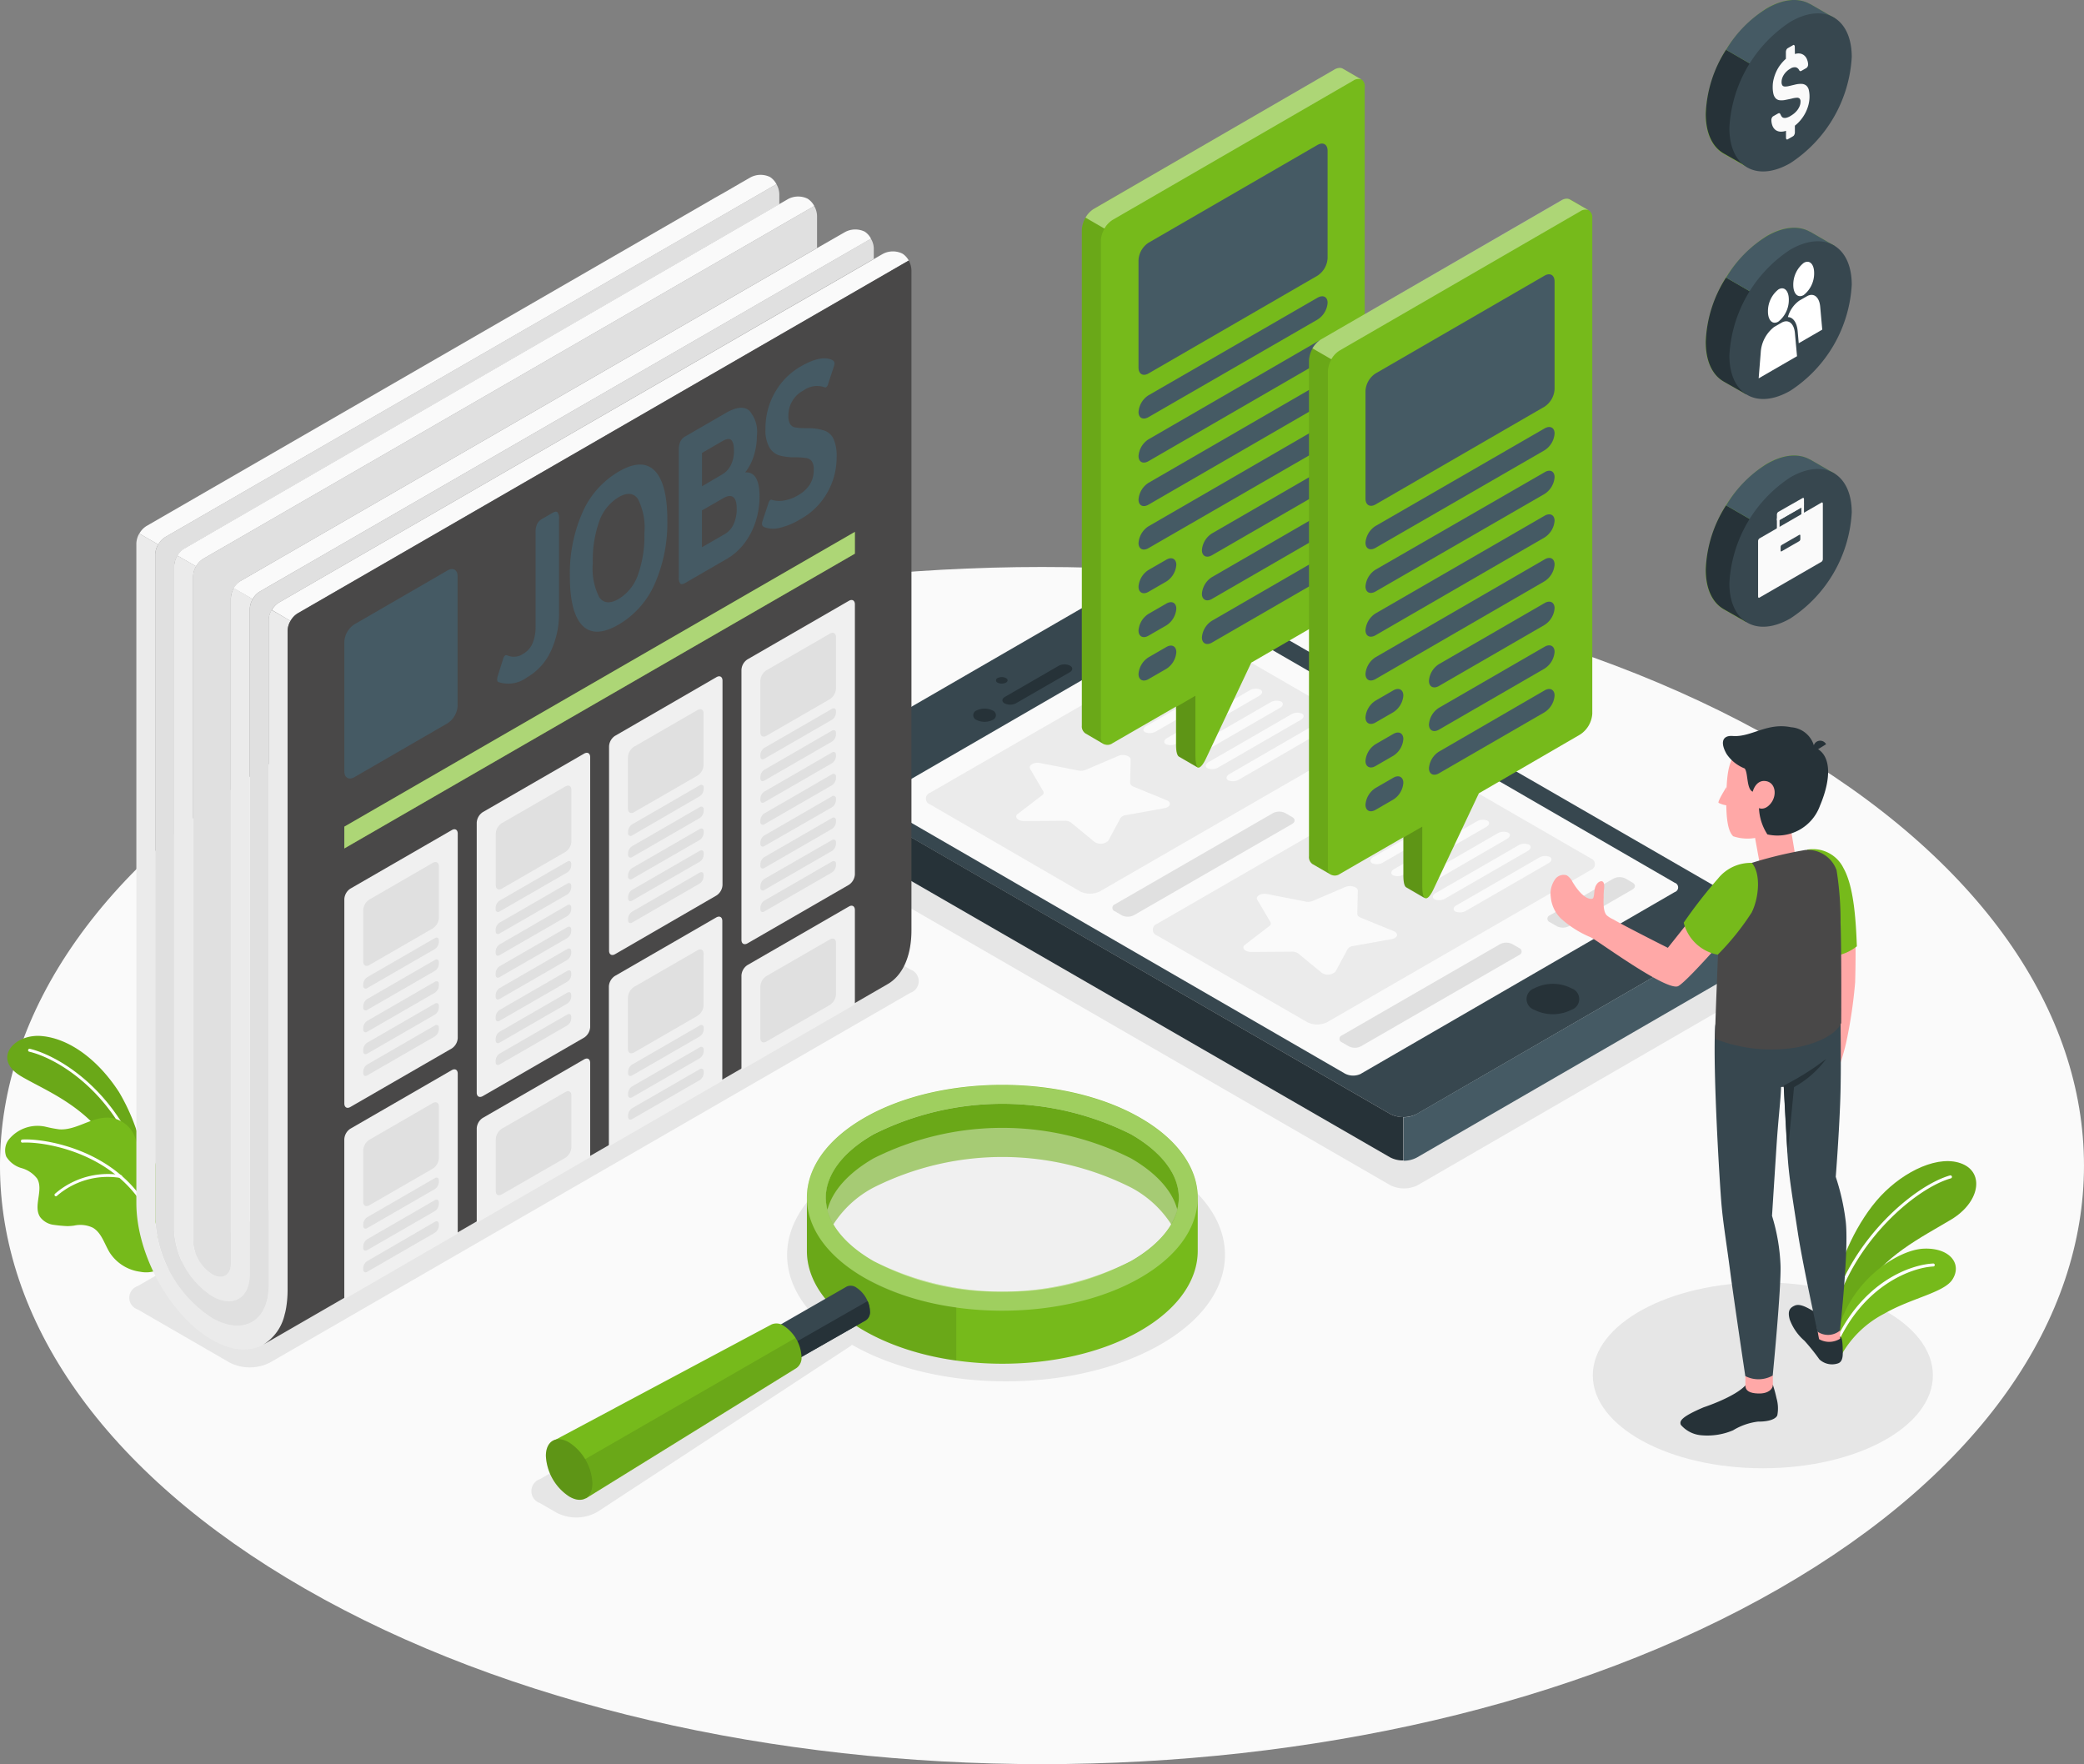 <svg xmlns="http://www.w3.org/2000/svg" width="209.443" height="177.289" viewBox="0 0 209.443 177.289">
  <rect x="0" y="0" width="209.443" height="177.289" fill="#808080" stroke="none"/>
  <g id="Job_hunt-amico" data-name="Job hunt-amico" transform="translate(-25.199 -57.542)">
    <g id="freepik--Floor--inject-324" transform="translate(25.199 114.523)">
      <path id="freepik--floor--inject-324-2" data-name="freepik--floor--inject-324" d="M203.97,282.029c-40.9,23.494-107.2,23.494-148.1,0s-40.893-61.58,0-85.07,107.207-23.49,148.1,0S244.868,258.54,203.97,282.029Z" transform="translate(-25.199 -179.343)" fill="#fafafa"/>
    </g>
    <g id="freepik--Shadows--inject-324" transform="translate(38.19 119.957)">
      <path id="freepik--Shadow--inject-324" d="M202.617,303.689c-8.594-4.959-22.526-4.959-31.12,0-7.284,4.21-8.388,10.624-3.326,15.508a3.414,3.414,0,0,0-.819.332L140.218,335.2a1.272,1.272,0,0,0,0,2.409l1.7.982a4.29,4.29,0,0,0,4.1-.117l25.263-16.547a2.09,2.09,0,0,0,.29-.229c8.6,4.917,22.456,4.9,31.036-.042S211.234,308.653,202.617,303.689Z" transform="translate(-98.941 -248.971)" fill="#e6e6e6"/>
      <path id="freepik--shadow--inject-324-2" data-name="freepik--shadow--inject-324" d="M292.109,227.632l-34.582,20.009a3.074,3.074,0,0,1-2.784,0L194.585,212.9a.847.847,0,0,1,0-1.6l34.582-20.009a3.074,3.074,0,0,1,2.784,0l60.158,34.736A.847.847,0,0,1,292.109,227.632Z" transform="translate(-128.026 -190.958)" fill="#e6e6e6"/>
      <path id="freepik--shadow--inject-324-3" data-name="freepik--shadow--inject-324" d="M63.055,298.68l-9.249-5.343a1.235,1.235,0,0,1,0-2.339l64.359-37.16a4.477,4.477,0,0,1,4.051,0l9.254,5.343a1.235,1.235,0,0,1,0,2.339L67.106,298.68a4.477,4.477,0,0,1-4.051,0Z" transform="translate(-52.967 -224.164)" fill="#e6e6e6"/>
      <ellipse id="freepik--shadow--inject-324-4" data-name="freepik--shadow--inject-324" cx="17.09" cy="9.338" rx="17.09" ry="9.338" transform="translate(147.086 66.461)" fill="#e6e6e6"/>
    </g>
    <g id="freepik--Plants--inject-324" transform="translate(25.72 161.642)">
      <g id="freepik--plants--inject-324-2" data-name="freepik--plants--inject-324" transform="translate(183.591 12.589)">
        <path id="Path_803" data-name="Path 803" d="M419.89,319.223c.164-2.072,2.007-6.241,4.374-8.758s5.9-4.21,8.234-3.2c2.175.936,1.7,3.86-1.174,5.581s-7.139,3.841-8.6,7.1l-2.83,3.92Z" transform="translate(-419.355 -306.971)" fill="#76ba1b"/>
        <path id="Path_804" data-name="Path 804" d="M419.89,319.223c.164-2.072,2.007-6.241,4.374-8.758s5.9-4.21,8.234-3.2c2.175.936,1.7,3.86-1.174,5.581s-7.139,3.841-8.6,7.1l-2.83,3.92Z" transform="translate(-419.355 -306.971)" opacity="0.1"/>
        <path id="Path_805" data-name="Path 805" d="M418.9,323.67a.154.154,0,0,0,.15-.112c1.956-6.957,8.136-12.243,11.658-13.235a.154.154,0,0,0-.084-.295c-3.588,1.015-9.885,6.386-11.869,13.45a.15.15,0,0,0,.108.187Z" transform="translate(-418.747 -308.596)" fill="#fff"/>
        <path id="Path_806" data-name="Path 806" d="M420.2,336.632a10.434,10.434,0,0,1,4.43-4.346c2.685-1.549,5.969-2.1,6.821-3.406,1.025-1.567-.234-3.228-2.877-3.116s-7.518,3.307-8.683,8.617Z" transform="translate(-419.355 -316.969)" fill="#76ba1b"/>
        <path id="Path_807" data-name="Path 807" d="M419.521,337.091a.145.145,0,0,0,.136-.089c2.657-5.881,7.448-7.635,9.609-7.743a.15.15,0,1,0,0-.3c-2.391.117-7.158,1.913-9.871,7.916a.15.15,0,0,0,.08.2A.132.132,0,0,0,419.521,337.091Z" transform="translate(-419.084 -318.673)" fill="#fff"/>
      </g>
      <g id="freepik--plants--inject-324-3" data-name="freepik--plants--inject-324">
        <path id="Path_808" data-name="Path 808" d="M40.622,293.352a20.052,20.052,0,0,0-2.629-7.64c-2.161-3.34-5.081-5.417-7.822-5.637s-4.954,2.306-2.021,4.042,8.145,3.5,10.545,9.979Z" transform="translate(-26.552 -280.061)" fill="#76ba1b"/>
        <path id="Path_809" data-name="Path 809" d="M40.622,293.352a20.052,20.052,0,0,0-2.629-7.64c-2.161-3.34-5.081-5.417-7.822-5.637s-4.954,2.306-2.021,4.042,8.145,3.5,10.545,9.979Z" transform="translate(-26.552 -280.061)" opacity="0.1"/>
        <path id="Path_810" data-name="Path 810" d="M42.194,293.706h.028a.145.145,0,0,0,.08-.192c-2.891-7.13-8.421-10.105-10.91-10.685a.15.15,0,0,0-.065.29c2.456.561,7.855,3.49,10.7,10.5a.15.15,0,0,0,.164.084Z" transform="translate(-28.928 -281.534)" fill="#fff"/>
        <path id="Path_811" data-name="Path 811" d="M26.424,301.546a2.638,2.638,0,0,0,1.52,1.151,2.966,2.966,0,0,1,1.586,1.067c.66,1.137-.421,2.737.285,3.841a2.016,2.016,0,0,0,1.4.8,13.232,13.232,0,0,0,1.366.126,5.991,5.991,0,0,0,.65-.051,2.919,2.919,0,0,1,1.871.2c.9.505,1.179,1.647,1.726,2.526a4.309,4.309,0,0,0,3.046,1.909,3.009,3.009,0,0,0,1.572-.1l.089-.056h0a2,2,0,0,0,.159-.192v-.028a6.6,6.6,0,0,0-.112-1.811v-.112c0-.706.047-1.4.061-2.115q.047-1.951.037-3.9a6.242,6.242,0,0,0-.262-2.564c-.4-.875-1.38-.894-1.75-1.754-.15-.342-.229-.706-.374-1.053a3.017,3.017,0,0,0-2.573-1.8c-1.722-.089-3.275,1.3-4.978,1.174a12.739,12.739,0,0,1-1.315-.248,3.709,3.709,0,0,0-3.78,1.31,1.8,1.8,0,0,0-.229,1.675Z" transform="translate(-26.313 -289.412)" fill="#76ba1b"/>
        <path id="Path_812" data-name="Path 812" d="M43.664,312.529h0a.14.14,0,0,0,.1-.178c-2.363-8.907-11.742-10.189-13.923-10.035a.145.145,0,0,0-.136.154.14.14,0,0,0,.136.159c2.147-.154,11.326,1.1,13.647,9.824a.145.145,0,0,0,.173.075Z" transform="translate(-28.12 -291.899)" fill="#fff"/>
        <path id="Path_813" data-name="Path 813" d="M37.073,311.977a.15.15,0,0,0,.08-.042,7.79,7.79,0,0,1,6.381-1.8.154.154,0,0,0,.168-.126.145.145,0,0,0-.126-.164,8.089,8.089,0,0,0-6.624,1.885.145.145,0,0,0,0,.206A.154.154,0,0,0,37.073,311.977Z" transform="translate(-31.952 -295.857)" fill="#fff"/>
      </g>
    </g>
    <g id="freepik--Device--inject-324" transform="translate(105.413 114.713)">
      <g id="freepik--device--inject-324-2" data-name="freepik--device--inject-324">
        <path id="Path_814" data-name="Path 814" d="M293.149,215.187l-33.412,19.335a2.994,2.994,0,0,1-2.69,0L198.9,200.956a.816.816,0,0,1,0-1.549l33.436-19.34a2.985,2.985,0,0,1,2.685,0l58.132,33.567A.828.828,0,0,1,293.149,215.187Z" transform="translate(-197.553 -179.748)" fill="#37474f"/>
        <path id="Path_815" data-name="Path 815" d="M357.655,271.488a4.131,4.131,0,0,1-3.743,0,1.136,1.136,0,0,1,0-2.152,4.1,4.1,0,0,1,3.743,0A1.134,1.134,0,0,1,357.655,271.488Z" transform="translate(-279.934 -227.184)" fill="#263238"/>
        <path id="Path_816" data-name="Path 816" d="M328.029,273.239,361.465,253.9c.664-.384.734-.982.211-1.4a3.008,3.008,0,0,1,1.137,2.18v1.263a2.971,2.971,0,0,1-1.347,2.339l-33.412,19.335a2.755,2.755,0,0,1-1.343.323v-4.365A2.756,2.756,0,0,0,328.029,273.239Z" transform="translate(-265.869 -218.465)" fill="#455a64"/>
        <path id="Path_817" data-name="Path 817" d="M198,227.837a2.971,2.971,0,0,1-1.343-2.339v-1.263a3.008,3.008,0,0,1,1.137-2.185c-.524.43-.468,1.025.206,1.4L256.13,257.02a2.761,2.761,0,0,0,1.347.323v4.365a2.761,2.761,0,0,1-1.347-.323Z" transform="translate(-196.66 -202.26)" fill="#263238"/>
        <path id="Path_818" data-name="Path 818" d="M262.371,235.478l31.518-18.245a.491.491,0,0,0,0-.936L247.3,189.35a1.773,1.773,0,0,0-1.609,0L214.162,207.6a.491.491,0,0,0,0,.936l46.6,26.947a1.782,1.782,0,0,0,1.614,0Z" transform="translate(-205.792 -184.755)" fill="#fafafa"/>
        <path id="Path_819" data-name="Path 819" d="M224.523,211.37l15.055,8.73a2.241,2.241,0,0,0,2.026,0l26.479-15.284a.618.618,0,0,0,0-1.17l-15.073-8.711a2.241,2.241,0,0,0-2.026,0L224.523,210.2a.618.618,0,0,0,0,1.17Z" transform="translate(-211.265 -187.701)" fill="#ebebeb"/>
        <path id="Path_820" data-name="Path 820" d="M245.9,220.534l3.864.753a1.24,1.24,0,0,0,.72-.066l3.275-1.4c.519-.225,1.258,0,1.249.37l-.051,2.339c0,.15.122.29.332.379l3.331,1.361c.529.215.4.688-.22.8l-3.906.706a.711.711,0,0,0-.515.3l-1.212,2.25a1.1,1.1,0,0,1-1.4.126l-2.339-1.923a1.02,1.02,0,0,0-.646-.192l-4.084.028c-.65,0-1.025-.421-.636-.72l2.442-1.871a.3.3,0,0,0,.112-.416l-1.31-2.232C244.7,220.749,245.284,220.412,245.9,220.534Z" transform="translate(-221.589 -201.024)" fill="#fafafa"/>
        <path id="Path_821" data-name="Path 821" d="M266.67,205.274l8.29-4.786a1.216,1.216,0,0,1,1.085-.075c.262.154.2.435-.131.627l-8.285,4.786a1.235,1.235,0,0,1-1.085.075C266.282,205.747,266.343,205.466,266.67,205.274Z" transform="translate(-233.763 -190.696)" fill="#fafafa"/>
        <path id="Path_822" data-name="Path 822" d="M271.142,207.854l8.285-4.786a1.216,1.216,0,0,1,1.085-.075c.262.154.206.435-.131.627l-8.285,4.786a1.235,1.235,0,0,1-1.085.075C270.744,208.327,270.8,208.046,271.142,207.854Z" transform="translate(-236.139 -192.069)" fill="#fafafa"/>
        <path id="Path_823" data-name="Path 823" d="M275.606,210.432l8.285-4.786a1.2,1.2,0,0,1,1.085-.075c.267.154.206.435-.131.627l-8.276,4.786a1.235,1.235,0,0,1-1.085.075C275.213,210.9,275.269,210.624,275.606,210.432Z" transform="translate(-238.516 -193.44)" fill="#fafafa"/>
        <path id="Path_824" data-name="Path 824" d="M280.065,213.008l8.29-4.781a1.193,1.193,0,0,1,1.081-.075c.267.15.206.43-.126.627l-8.29,4.781a1.2,1.2,0,0,1-1.085.075C279.672,213.485,279.733,213.2,280.065,213.008Z" transform="translate(-240.89 -194.813)" fill="#fafafa"/>
        <path id="Path_825" data-name="Path 825" d="M284.527,215.588l8.285-4.781a1.2,1.2,0,0,1,1.085-.075c.262.15.206.43-.131.627l-8.285,4.781a1.2,1.2,0,0,1-1.085.075C284.12,216.065,284.19,215.784,284.527,215.588Z" transform="translate(-243.26 -196.186)" fill="#fafafa"/>
        <path id="Path_826" data-name="Path 826" d="M288.994,218.168l8.266-4.781a1.2,1.2,0,0,1,1.085-.075c.262.15.206.43-.131.627l-8.267,4.791a1.2,1.2,0,0,1-1.085.075C288.6,218.645,288.657,218.364,288.994,218.168Z" transform="translate(-245.64 -197.559)" fill="#fafafa"/>
        <path id="Path_827" data-name="Path 827" d="M264.419,241.9l.683.4a1.357,1.357,0,0,0,1.216,0l15.906-9.174c.337-.2.337-.51,0-.7l-.688-.4a1.357,1.357,0,0,0-1.216,0L264.414,241.2a.37.37,0,0,0,0,.7Z" transform="translate(-232.583 -207.492)" fill="#e0e0e0"/>
        <path id="Path_828" data-name="Path 828" d="M316.7,217.951l.683.4c.337.192.337.505,0,.7L311,222.737a1.357,1.357,0,0,1-1.216,0l-.683-.4c-.337-.192-.337-.505,0-.7l6.367-3.686a1.357,1.357,0,0,1,1.235,0Z" transform="translate(-256.364 -199.999)" fill="#e0e0e0"/>
        <path id="Path_829" data-name="Path 829" d="M273.271,239.493l15.092,8.706a2.241,2.241,0,0,0,2.026,0l26.479-15.284a.618.618,0,0,0,0-1.17l-15.073-8.711a2.241,2.241,0,0,0-2.026,0l-26.5,15.293a.618.618,0,0,0,0,1.165Z" transform="translate(-237.211 -202.655)" fill="#ebebeb"/>
        <path id="Path_830" data-name="Path 830" d="M294.683,248.679l3.869.758a1.244,1.244,0,0,0,.72-.066l3.275-1.4c.524-.225,1.263,0,1.254.365l-.051,2.339c0,.15.117.29.327.374l3.336,1.361c.529.22.4.692-.22.8l-3.9.7a.73.73,0,0,0-.515.3l-1.212,2.25a1.1,1.1,0,0,1-1.4.126l-2.339-1.923a1.034,1.034,0,0,0-.65-.192l-4.084.028c-.646,0-1.025-.421-.636-.72l2.442-1.871a.313.313,0,0,0,.117-.416l-1.315-2.232C293.486,248.9,294.07,248.562,294.683,248.679Z" transform="translate(-247.554 -216.005)" fill="#fafafa"/>
        <path id="Path_831" data-name="Path 831" d="M315.465,233.424l8.285-4.786a1.216,1.216,0,0,1,1.085-.075c.267.154.206.435-.131.627l-8.285,4.786a1.235,1.235,0,0,1-1.085.075C315.1,233.9,315.128,233.616,315.465,233.424Z" transform="translate(-259.733 -205.677)" fill="#fafafa"/>
        <path id="Path_832" data-name="Path 832" d="M319.919,236l8.3-4.786a1.216,1.216,0,0,1,1.085-.075c.262.154.2.435-.131.627l-8.29,4.786a1.221,1.221,0,0,1-1.085.084C319.526,236.477,319.586,236.2,319.919,236Z" transform="translate(-262.1 -207.05)" fill="#fafafa"/>
        <path id="Path_833" data-name="Path 833" d="M324.382,238.583l8.285-4.777a1.2,1.2,0,0,1,1.085-.075c.262.15.206.43-.131.627l-8.285,4.781a1.235,1.235,0,0,1-1.085.075C323.984,239.06,324.045,238.78,324.382,238.583Z" transform="translate(-264.472 -208.426)" fill="#fafafa"/>
        <path id="Path_834" data-name="Path 834" d="M328.844,241.158l8.285-4.781a1.2,1.2,0,0,1,1.085-.075c.267.15.206.43-.131.627l-8.285,4.8a1.2,1.2,0,0,1-1.085.075C328.451,241.635,328.507,241.354,328.844,241.158Z" transform="translate(-266.847 -209.794)" fill="#fafafa"/>
        <path id="Path_835" data-name="Path 835" d="M333.305,243.738l8.29-4.781a1.193,1.193,0,0,1,1.081-.075c.267.15.206.43-.126.627l-8.29,4.781a1.2,1.2,0,0,1-1.085.075C332.913,244.215,332.973,243.934,333.305,243.738Z" transform="translate(-269.222 -211.167)" fill="#fafafa"/>
        <path id="Path_836" data-name="Path 836" d="M337.772,246.368l8.285-4.781a1.2,1.2,0,0,1,1.085-.075c.262.15.206.43-.131.627l-8.285,4.781a1.2,1.2,0,0,1-1.085.075C337.374,246.836,337.435,246.541,337.772,246.368Z" transform="translate(-271.597 -212.566)" fill="#fafafa"/>
        <path id="Path_837" data-name="Path 837" d="M313.192,270.052l.688.4a1.357,1.357,0,0,0,1.216,0L331,261.276a.37.37,0,0,0,0-.7l-.688-.4a1.357,1.357,0,0,0-1.216,0l-15.906,9.174a.37.37,0,0,0,0,.7Z" transform="translate(-258.54 -222.473)" fill="#e0e0e0"/>
        <path id="Path_838" data-name="Path 838" d="M365.474,246.106l.688.4c.337.192.337.505,0,.7l-6.386,3.686a1.356,1.356,0,0,1-1.216,0l-.688-.4a.37.37,0,0,1,0-.7l6.391-3.686A1.347,1.347,0,0,1,365.474,246.106Z" transform="translate(-282.318 -214.986)" fill="#e0e0e0"/>
        <path id="Path_839" data-name="Path 839" d="M240.155,203.549a.936.936,0,0,1-.823,0,.248.248,0,0,1,0-.468.936.936,0,0,1,.823,0C240.384,203.208,240.384,203.418,240.155,203.549Z" transform="translate(-219.28 -192.115)" fill="#263238"/>
        <path id="Path_840" data-name="Path 840" d="M236.239,210.892a1.825,1.825,0,0,1-1.647,0,.505.505,0,0,1,0-.936,1.824,1.824,0,0,1,1.647,0,.505.505,0,0,1,0,.936Z" transform="translate(-216.679 -195.72)" fill="#263238"/>
        <path id="Path_841" data-name="Path 841" d="M240.753,204.179c-.3-.178-.285-.468.037-.655l5.417-3.13a1.249,1.249,0,0,1,1.137,0c.3.173.285.468-.037.655l-5.417,3.125a1.263,1.263,0,0,1-1.137,0Z" transform="translate(-220.01 -190.663)" fill="#263238"/>
      </g>
    </g>
    <g id="freepik--Newspaper--inject-324" transform="translate(38.902 75.116)">
      <g id="freepik--news-paper--inject-324" transform="translate(0)">
        <path id="Path_842" data-name="Path 842" d="M130.764,103.514v1.1l-3.8,2.194h0l-5.7,3.275-50.3,29.075a2.1,2.1,0,0,0-.716.753,2.044,2.044,0,0,0-.3,1v66.853c0,3.635-2.554,5.109-5.7,3.275a12.636,12.636,0,0,1-5.7-9.871V134.311a2.241,2.241,0,0,1,1.015-1.754l55.994-32.332,5.422-3.125a2.073,2.073,0,0,1,.29,1.006v1.02L61.465,133.745a2,2,0,0,0-.678.7,2.059,2.059,0,0,0-.332,1.053v66.764a8.39,8.39,0,0,0,3.8,6.578c2.1,1.212,3.8.229,3.8-2.194V139.794a2.227,2.227,0,0,1,1-1.754l61.416-35.461A1.946,1.946,0,0,1,130.764,103.514Z" transform="translate(-56.651 -96.167)" fill="#e0e0e0"/>
        <path id="Path_843" data-name="Path 843" d="M129.388,102.791v3.219l-57.88,33.431a2.241,2.241,0,0,0-1.034,1.745v66.853c0,1.212-.847,1.7-1.895,1.095a4.182,4.182,0,0,1-1.9-3.275V139a2.091,2.091,0,0,1,.295-1,2.18,2.18,0,0,1,.716-.753L129.1,101.79A2.1,2.1,0,0,1,129.388,102.791Z" transform="translate(-60.977 -98.663)" fill="#e0e0e0"/>
        <path id="Path_844" data-name="Path 844" d="M69.984,180.936a2.059,2.059,0,0,0-.295,1V248.21a10.807,10.807,0,0,1-.094,1.441q-.028.187-.056.365a1.669,1.669,0,0,1-.065.332c-.023.112-.047.2-.075.29s-.047.182-.075.271a4.678,4.678,0,0,1-2.04,2.741c-1.361.781-3.186.688-5.193-.468-4.21-2.423-7.6-8.58-7.6-13.745V173.156a2.058,2.058,0,0,1,.295-1l1.9,1.095a2.044,2.044,0,0,0-.3,1v66.853a12.594,12.594,0,0,0,5.7,9.871c3.148,1.815,5.7.346,5.7-3.275V180.838a2.044,2.044,0,0,1,.3-1Z" transform="translate(-54.49 -136.112)" fill="#ebebeb"/>
        <path id="Path_845" data-name="Path 845" d="M70.507,181.259a2.072,2.072,0,0,0-.295,1v66.853c0,2.423-1.7,3.406-3.8,2.194a8.4,8.4,0,0,1-3.8-6.578V177.943a2.058,2.058,0,0,1,.332-1.053l1.871,1.076a2.091,2.091,0,0,0-.295,1V245.82a4.182,4.182,0,0,0,1.9,3.275c1.048.608,1.895.117,1.895-1.095V181.152a2.044,2.044,0,0,1,.3-1Z" transform="translate(-58.811 -138.63)" fill="#ebebeb"/>
        <path id="Path_846" data-name="Path 846" d="M119.156,96.039l-5.413,3.125-56,32.332a2.058,2.058,0,0,0-.716.753l-1.9-1.095a2.072,2.072,0,0,1,.716-.758l56-32.332,1.081-.627,1.095-.618.936-.543.557-.323,1.034-.594a2.171,2.171,0,0,1,1.965-.037A1.9,1.9,0,0,1,119.156,96.039Z" transform="translate(-54.825 -95.107)" fill="#fafafa"/>
        <path id="Path_847" data-name="Path 847" d="M147.609,112.465h0L142.2,115.59l-9.5,5.483L86.2,147.921a2.124,2.124,0,0,0-.72.758l-1.871-1.1a2.1,2.1,0,0,1,.692-.734l50.3-29.057,5.7-3.275h0l3.8-2.194.884-.51.1-.051a2.166,2.166,0,0,1,1.871,0h0l.1.061a2,2,0,0,1,.561.646Z" transform="translate(-69.987 -103.855)" fill="#fafafa"/>
        <path id="Path_848" data-name="Path 848" d="M127.309,100.708,65.9,136.165a2.18,2.18,0,0,0-.716.753l-1.871-1.076a2,2,0,0,1,.678-.7L123.8,100.521l.88-.51a2.171,2.171,0,0,1,1.965-.037,1.932,1.932,0,0,1,.669.734Z" transform="translate(-59.184 -97.581)" fill="#fafafa"/>
        <path id="Path_849" data-name="Path 849" d="M139.45,107.757,78.02,143.219a2.086,2.086,0,0,0-.72.758l-1.9-1.1a2.059,2.059,0,0,1,.749-.753l57.9-33.431,2.807-1.609a2.171,2.171,0,0,1,1.965-.033A1.871,1.871,0,0,1,139.45,107.757Z" transform="translate(-65.618 -101.346)" fill="#fafafa"/>
        <path id="Path_850" data-name="Path 850" d="M146.842,114.521V180.8c0,2.718-.936,4.622-2.447,5.464L81.65,222.491a4.781,4.781,0,0,0,2.2-3.06c.028-.094.051-.192.075-.29s.042-.22.065-.332.037-.239.056-.365A10.805,10.805,0,0,0,84.144,217V150.726a2.059,2.059,0,0,1,.295-1,2.124,2.124,0,0,1,.72-.758l46.493-26.844,9.5-5.483,5.413-3.125A2.054,2.054,0,0,1,146.842,114.521Z" transform="translate(-68.944 -104.906)" fill="#494848"/>
        <path id="Path_851" data-name="Path 851" d="M100.185,185.335l9.357-5.413c.561-.323,1.011-.065,1.011.585v13.02a2.232,2.232,0,0,1-1.01,1.754l-9.357,5.413c-.561.323-1.015.061-1.015-.585v-13.02A2.236,2.236,0,0,1,100.185,185.335Z" transform="translate(-78.267 -140.169)" fill="#455a64"/>
        <path id="Path_852" data-name="Path 852" d="M99.17,201.413l51.311-29.623v2.194L99.17,203.607Z" transform="translate(-78.267 -135.915)" fill="#76ba1b"/>
        <path id="Path_853" data-name="Path 853" d="M99.17,201.413l51.311-29.623v2.194L99.17,203.607Z" transform="translate(-78.267 -135.915)" fill="#fff" opacity="0.4"/>
        <path id="Path_854" data-name="Path 854" d="M99.778,241.645l10.189-5.881c.332-.2.6-.037.6.351v20.538a1.343,1.343,0,0,1-.6,1.053l-10.189,5.881c-.337.2-.608.037-.608-.351V242.7A1.338,1.338,0,0,1,99.778,241.645Z" transform="translate(-78.267 -169.916)" fill="#f0f0f0"/>
        <path id="Path_855" data-name="Path 855" d="M99.778,293.213l10.189-5.885c.332-.192.6-.033.6.351v16.075l-11.4,6.6v-16.07A1.338,1.338,0,0,1,99.778,293.213Z" transform="translate(-78.267 -197.358)" fill="#f0f0f0"/>
        <path id="Path_856" data-name="Path 856" d="M128.218,225.217l10.185-5.881c.337-.192.608-.037.608.351v27.134a1.343,1.343,0,0,1-.608,1.053l-10.185,5.881c-.337.192-.608.037-.608-.351V226.27a1.352,1.352,0,0,1,.608-1.053Z" transform="translate(-93.402 -161.175)" fill="#f0f0f0"/>
        <path id="Path_857" data-name="Path 857" d="M156.648,208.8l10.185-5.895c.337-.2.608-.037.608.351v20.538a1.338,1.338,0,0,1-.608,1.053l-10.185,5.895c-.337.2-.608.037-.608-.351V209.851a1.338,1.338,0,0,1,.608-1.053Z" transform="translate(-108.532 -152.429)" fill="#f0f0f0"/>
        <path id="Path_858" data-name="Path 858" d="M185.088,192.395l10.185-5.881c.337-.2.608-.037.608.351V214a1.352,1.352,0,0,1-.608,1.053l-10.185,5.881c-.337.192-.608.037-.608-.351V193.447A1.338,1.338,0,0,1,185.088,192.395Z" transform="translate(-123.667 -143.706)" fill="#f0f0f0"/>
        <path id="Path_859" data-name="Path 859" d="M128.218,290.895l10.185-5.881c.337-.2.608-.037.608.351v9.488l-11.4,6.587v-9.492A1.338,1.338,0,0,1,128.218,290.895Z" transform="translate(-93.402 -196.125)" fill="#f0f0f0"/>
        <path id="Path_860" data-name="Path 860" d="M156,261.46v16.075l11.4-6.582V254.877c0-.388-.271-.543-.608-.351l-10.185,5.881A1.343,1.343,0,0,0,156,261.46Z" transform="translate(-108.511 -179.902)" fill="#f0f0f0"/>
        <path id="Path_861" data-name="Path 861" d="M185.083,258.065l10.189-5.881c.337-.2.608-.037.608.351v9.488l-11.4,6.582v-9.488A1.343,1.343,0,0,1,185.083,258.065Z" transform="translate(-123.667 -178.654)" fill="#f0f0f0"/>
        <path id="Path_862" data-name="Path 862" d="M132.308,295.711l6.386-3.687c.337-.2.608-.037.608.351v5.207a1.338,1.338,0,0,1-.608,1.053l-6.386,3.677c-.337.192-.608.037-.608-.351v-5.179a1.338,1.338,0,0,1,.608-1.071Z" transform="translate(-95.579 -199.856)" fill="#e0e0e0"/>
        <path id="Path_863" data-name="Path 863" d="M189.148,262.921l6.386-3.686c.332-.2.608-.037.608.351v5.179a1.357,1.357,0,0,1-.608,1.053l-6.386,3.686c-.337.192-.608.037-.608-.351v-5.179A1.338,1.338,0,0,1,189.148,262.921Z" transform="translate(-125.828 -182.406)" fill="#e0e0e0"/>
        <path id="Path_864" data-name="Path 864" d="M103.838,246.488l6.386-3.691c.337-.192.608-.033.608.351v5.183a1.352,1.352,0,0,1-.608,1.053l-6.386,3.687c-.332.192-.608.037-.608-.351v-5.193A1.343,1.343,0,0,1,103.838,246.488Z" transform="translate(-80.428 -173.66)" fill="#e0e0e0"/>
        <path id="Path_865" data-name="Path 865" d="M103.637,262.919,110.43,259c.225-.126.4-.023.4.234v.164a.894.894,0,0,1-.4.7l-6.793,3.92a.252.252,0,0,1-.407-.234v-.164a.9.9,0,0,1,.407-.7Z" transform="translate(-80.428 -182.297)" fill="#e0e0e0"/>
        <path id="Path_866" data-name="Path 866" d="M103.637,267.609l6.793-3.92c.225-.126.4-.023.4.234v.164a.894.894,0,0,1-.4.7l-6.793,3.92a.252.252,0,0,1-.407-.234v-.164a.9.9,0,0,1,.407-.7Z" transform="translate(-80.428 -184.793)" fill="#e0e0e0"/>
        <path id="Path_867" data-name="Path 867" d="M103.637,272.3l6.793-3.92c.225-.126.4-.023.4.234v.164a.894.894,0,0,1-.4.7l-6.793,3.92c-.225.131-.407.023-.407-.234V273a.9.9,0,0,1,.407-.7Z" transform="translate(-80.428 -187.289)" fill="#e0e0e0"/>
        <path id="Path_868" data-name="Path 868" d="M103.637,276.989l6.793-3.92c.225-.126.4-.023.4.234v.173a.894.894,0,0,1-.4.7l-6.793,3.92c-.225.131-.407.023-.407-.234v-.178a.9.9,0,0,1,.407-.7Z" transform="translate(-80.428 -189.785)" fill="#e0e0e0"/>
        <path id="Path_869" data-name="Path 869" d="M103.637,281.679l6.793-3.92c.225-.126.4-.023.4.234v.164a.893.893,0,0,1-.4.7l-6.793,3.92c-.225.131-.407.023-.407-.234v-.164a.9.9,0,0,1,.407-.7Z" transform="translate(-80.428 -192.28)" fill="#e0e0e0"/>
        <path id="Path_870" data-name="Path 870" d="M132.308,230.071l6.386-3.686c.337-.2.608-.037.608.351v5.179a1.343,1.343,0,0,1-.608,1.053l-6.386,3.686c-.337.192-.608.037-.608-.351v-5.179A1.338,1.338,0,0,1,132.308,230.071Z" transform="translate(-95.579 -164.924)" fill="#e0e0e0"/>
        <path id="Path_871" data-name="Path 871" d="M132.072,246.476l6.793-3.92c.225-.131.407-.028.407.234v.159a.894.894,0,0,1-.407.7l-6.793,3.92a.249.249,0,0,1-.4-.234v-.159a.893.893,0,0,1,.4-.7Z" transform="translate(-95.563 -173.545)" fill="#e0e0e0"/>
        <path id="Path_872" data-name="Path 872" d="M132.072,251.2l6.793-3.92c.225-.131.407-.028.407.234v.159a.894.894,0,0,1-.407.7l-6.793,3.92c-.22.131-.4.023-.4-.234V251.9A.894.894,0,0,1,132.072,251.2Z" transform="translate(-95.563 -176.056)" fill="#e0e0e0"/>
        <path id="Path_873" data-name="Path 873" d="M132.072,255.87l6.793-3.934c.225-.131.407-.028.407.234v.159a.894.894,0,0,1-.407.7l-6.793,3.92c-.22.131-.4.023-.4-.234v-.159A.894.894,0,0,1,132.072,255.87Z" transform="translate(-95.563 -178.536)" fill="#e0e0e0"/>
        <path id="Path_874" data-name="Path 874" d="M132.072,260.576l6.793-3.92c.225-.131.407-.028.407.234v.159a.894.894,0,0,1-.407.7l-6.793,3.92c-.22.131-.4.023-.4-.234v-.159A.893.893,0,0,1,132.072,260.576Z" transform="translate(-95.563 -181.048)" fill="#e0e0e0"/>
        <path id="Path_875" data-name="Path 875" d="M132.072,265.266l6.793-3.92c.225-.131.407-.028.407.234v.159a.894.894,0,0,1-.407.7l-6.793,3.92c-.22.131-.4.023-.4-.234v-.159A.893.893,0,0,1,132.072,265.266Z" transform="translate(-95.563 -183.544)" fill="#e0e0e0"/>
        <path id="Path_876" data-name="Path 876" d="M132.072,269.957l6.793-3.92c.225-.131.407-.023.407.234v.159a.884.884,0,0,1-.407.7l-6.793,3.92c-.22.131-.4.028-.4-.234v-.15A.907.907,0,0,1,132.072,269.957Z" transform="translate(-95.563 -186.041)" fill="#e0e0e0"/>
        <path id="Path_877" data-name="Path 877" d="M132.072,274.647l6.793-3.92c.225-.131.407-.023.407.234v.159a.884.884,0,0,1-.407.7l-6.793,3.92c-.22.131-.4.028-.4-.234v-.159a.907.907,0,0,1,.4-.7Z" transform="translate(-95.563 -188.537)" fill="#e0e0e0"/>
        <path id="Path_878" data-name="Path 878" d="M132.072,279.337l6.793-3.92c.225-.131.407-.023.407.234v.159a.884.884,0,0,1-.407.7l-6.793,3.92c-.22.131-.4.028-.4-.234v-.159a.908.908,0,0,1,.4-.7Z" transform="translate(-95.563 -191.033)" fill="#e0e0e0"/>
        <path id="Path_879" data-name="Path 879" d="M103.838,298.089l6.386-3.691c.337-.192.608-.033.608.351v5.184a1.343,1.343,0,0,1-.608,1.053l-6.386,3.686c-.332.192-.608.037-.608-.351v-5.179a1.343,1.343,0,0,1,.608-1.053Z" transform="translate(-80.428 -201.12)" fill="#e0e0e0"/>
        <path id="Path_880" data-name="Path 880" d="M103.637,314.479l6.793-3.92c.225-.126.4-.023.4.234v.164a.894.894,0,0,1-.4.7l-6.793,3.92c-.225.131-.407.023-.407-.234v-.164a.9.9,0,0,1,.407-.7Z" transform="translate(-80.428 -209.736)" fill="#e0e0e0"/>
        <path id="Path_881" data-name="Path 881" d="M103.637,319.209l6.793-3.92c.225-.126.4-.023.4.234v.164a.893.893,0,0,1-.4.7l-6.793,3.92c-.225.131-.407.023-.407-.234v-.164a.9.9,0,0,1,.407-.7Z" transform="translate(-80.428 -212.253)" fill="#e0e0e0"/>
        <path id="Path_882" data-name="Path 882" d="M103.637,323.883l6.793-3.944c.225-.126.4-.023.4.234v.164a.894.894,0,0,1-.4.7l-6.793,3.92c-.225.131-.407.023-.407-.234v-.159a.884.884,0,0,1,.407-.683Z" transform="translate(-80.428 -214.727)" fill="#e0e0e0"/>
        <path id="Path_883" data-name="Path 883" d="M160.708,213.653l6.386-3.686c.337-.192.608-.037.608.351V215.5a1.338,1.338,0,0,1-.608,1.053l-6.386,3.682c-.332.192-.608.033-.608-.351v-5.174A1.362,1.362,0,0,1,160.708,213.653Z" transform="translate(-110.693 -156.188)" fill="#e0e0e0"/>
        <path id="Path_884" data-name="Path 884" d="M160.537,230.094l6.793-3.92a.25.25,0,0,1,.4.234v.164a.908.908,0,0,1-.4.7l-6.793,3.939a.253.253,0,0,1-.407-.234v-.164a.9.9,0,0,1,.407-.72Z" transform="translate(-110.709 -164.83)" fill="#e0e0e0"/>
        <path id="Path_885" data-name="Path 885" d="M160.537,234.784l6.793-3.92a.25.25,0,0,1,.4.234v.164a.908.908,0,0,1-.4.7l-6.793,3.92a.253.253,0,0,1-.407-.234v-.164A.9.9,0,0,1,160.537,234.784Z" transform="translate(-110.709 -167.326)" fill="#e0e0e0"/>
        <path id="Path_886" data-name="Path 886" d="M160.537,239.479l6.793-3.92c.22-.126.4-.023.4.234v.164a.907.907,0,0,1-.4.7l-6.793,3.916a.253.253,0,0,1-.407-.234v-.164A.9.9,0,0,1,160.537,239.479Z" transform="translate(-110.709 -169.823)" fill="#e0e0e0"/>
        <path id="Path_887" data-name="Path 887" d="M160.537,244.159l6.793-3.92c.22-.126.4-.023.4.234v.164a.908.908,0,0,1-.4.7l-6.793,3.906c-.225.126-.407.023-.407-.234v-.164A.9.9,0,0,1,160.537,244.159Z" transform="translate(-110.709 -172.313)" fill="#e0e0e0"/>
        <path id="Path_888" data-name="Path 888" d="M160.537,248.854l6.779-3.916c.22-.126.4-.023.4.234v.164a.907.907,0,0,1-.4.7l-6.779,3.916c-.225.126-.407.023-.407-.234v-.164A.9.9,0,0,1,160.537,248.854Z" transform="translate(-110.709 -174.814)" fill="#e0e0e0"/>
        <path id="Path_889" data-name="Path 889" d="M189.148,197.241l6.386-3.687c.332-.2.608-.037.608.351v5.179a1.357,1.357,0,0,1-.608,1.053l-6.386,3.687c-.337.192-.608.037-.608-.351v-5.179a1.338,1.338,0,0,1,.608-1.053Z" transform="translate(-125.828 -147.453)" fill="#e0e0e0"/>
        <path id="Path_890" data-name="Path 890" d="M188.942,213.669l6.793-3.92c.225-.126.407-.023.407.234v.164a.9.9,0,0,1-.407.7l-6.793,3.92c-.22.131-.4.023-.4-.234v-.164a.908.908,0,0,1,.4-.7Z" transform="translate(-125.828 -156.087)" fill="#e0e0e0"/>
        <path id="Path_891" data-name="Path 891" d="M188.942,218.364l6.793-3.925c.225-.126.407-.023.407.234v.164a.9.9,0,0,1-.407.7l-6.793,3.92c-.22.131-.4.023-.4-.234v-.159A.894.894,0,0,1,188.942,218.364Z" transform="translate(-125.828 -158.583)" fill="#e0e0e0"/>
        <path id="Path_892" data-name="Path 892" d="M188.942,223.054l6.793-3.925c.225-.126.407-.023.407.234v.145a.9.9,0,0,1-.407.7l-6.793,3.92c-.22.131-.4.023-.4-.234v-.159a.893.893,0,0,1,.4-.683Z" transform="translate(-125.828 -161.079)" fill="#e0e0e0"/>
        <path id="Path_893" data-name="Path 893" d="M188.942,227.748l6.793-3.925a.253.253,0,0,1,.407.234v.164a.9.9,0,0,1-.407.7l-6.793,3.92a.249.249,0,0,1-.4-.234v-.159A.894.894,0,0,1,188.942,227.748Z" transform="translate(-125.828 -163.58)" fill="#e0e0e0"/>
        <path id="Path_894" data-name="Path 894" d="M188.942,232.478l6.793-3.925a.253.253,0,0,1,.407.234v.164a.9.9,0,0,1-.407.7l-6.793,3.9a.249.249,0,0,1-.4-.234v-.159A.894.894,0,0,1,188.942,232.478Z" transform="translate(-125.828 -166.097)" fill="#e0e0e0"/>
        <path id="Path_895" data-name="Path 895" d="M188.942,237.126l6.793-3.92c.225-.131.407-.028.407.234v.159a.893.893,0,0,1-.407.7l-6.793,3.925a.249.249,0,0,1-.4-.234v-.159a.9.9,0,0,1,.4-.706Z" transform="translate(-125.828 -168.569)" fill="#e0e0e0"/>
        <path id="Path_896" data-name="Path 896" d="M188.942,241.837l6.793-3.9c.225-.131.407-.028.407.234v.159a.894.894,0,0,1-.407.7l-6.793,3.92a.249.249,0,0,1-.4-.234v-.159A.9.9,0,0,1,188.942,241.837Z" transform="translate(-125.828 -171.086)" fill="#e0e0e0"/>
        <path id="Path_897" data-name="Path 897" d="M188.942,246.476l6.793-3.92c.225-.131.407-.028.407.234v.159a.894.894,0,0,1-.407.7l-6.793,3.92c-.22.131-.4.028-.4-.234v-.159A.9.9,0,0,1,188.942,246.476Z" transform="translate(-125.828 -173.545)" fill="#e0e0e0"/>
        <path id="Path_898" data-name="Path 898" d="M160.708,265.253l6.386-3.686c.337-.192.608-.037.608.351V267.1a1.338,1.338,0,0,1-.608,1.053l-6.386,3.691c-.332.192-.608.033-.608-.351v-5.184A1.361,1.361,0,0,1,160.708,265.253Z" transform="translate(-110.693 -183.648)" fill="#e0e0e0"/>
        <path id="Path_899" data-name="Path 899" d="M160.537,281.689l6.793-3.92c.22-.126.4-.023.4.234v.164a.907.907,0,0,1-.4.7l-6.793,3.92c-.225.126-.407.023-.407-.234v-.164A.9.9,0,0,1,160.537,281.689Z" transform="translate(-110.709 -192.286)" fill="#e0e0e0"/>
        <path id="Path_900" data-name="Path 900" d="M160.537,286.384l6.793-3.92a.25.25,0,0,1,.4.234v.164a.908.908,0,0,1-.4.7l-6.793,3.92c-.225.126-.407.023-.407-.234v-.164A.9.9,0,0,1,160.537,286.384Z" transform="translate(-110.709 -194.786)" fill="#e0e0e0"/>
        <path id="Path_901" data-name="Path 901" d="M160.537,291.074l6.793-3.92a.25.25,0,0,1,.4.234v.164a.908.908,0,0,1-.4.7l-6.793,3.92c-.225.126-.407.023-.407-.234v-.164A.9.9,0,0,1,160.537,291.074Z" transform="translate(-110.709 -197.282)" fill="#e0e0e0"/>
        <path id="Path_902" data-name="Path 902" d="M132.14,184.588q-.14-.047-.14-.267a1.333,1.333,0,0,1,.084-.416l.505-1.609a.781.781,0,0,1,.211-.384.234.234,0,0,1,.225,0,1.679,1.679,0,0,0,1.6-.168,2.246,2.246,0,0,0,.936-1.062,4.281,4.281,0,0,0,.3-1.722v-9.436a1.918,1.918,0,0,1,.145-.8,1.207,1.207,0,0,1,.524-.543l1.039-.6c.234-.136.4-.154.5-.051a.936.936,0,0,1,.15.632v9.469a8.888,8.888,0,0,1-.823,3.85,5.881,5.881,0,0,1-2.409,2.643A3.123,3.123,0,0,1,132.14,184.588Z" transform="translate(-95.739 -133.616)" fill="#455a64"/>
        <path id="Path_903" data-name="Path 903" d="M148.874,173.516q-1.258-1.291-1.258-4.945a15.2,15.2,0,0,1,1.258-6.4,8.861,8.861,0,0,1,3.644-4.117c1.586-.936,2.807-.936,3.635-.084s1.258,2.5,1.258,4.94a15.2,15.2,0,0,1-1.258,6.4,8.856,8.856,0,0,1-3.635,4.112Q150.133,174.8,148.874,173.516Zm5.577-5.071a11.621,11.621,0,0,0,.655-4.21,6.338,6.338,0,0,0-.655-3.443c-.435-.608-1.076-.664-1.932-.173a4.617,4.617,0,0,0-1.946,2.414,11.593,11.593,0,0,0-.65,4.21,6.339,6.339,0,0,0,.65,3.439c.435.6,1.085.664,1.946.164a4.547,4.547,0,0,0,1.932-2.4Z" transform="translate(-104.047 -128.229)" fill="#455a64"/>
        <path id="Path_904" data-name="Path 904" d="M171.162,162.8a.9.9,0,0,1-.15-.618V149.348a1.923,1.923,0,0,1,.15-.8,1.114,1.114,0,0,1,.468-.515l4.117-2.381q1.553-.894,2.339-.243a3.231,3.231,0,0,1,.772,2.573,6.5,6.5,0,0,1-.313,2,4.95,4.95,0,0,1-.865,1.647q1.446-.1,1.446,2.433a8.272,8.272,0,0,1-.37,2.442,7.3,7.3,0,0,1-1.127,2.217,6,6,0,0,1-1.871,1.647l-4.117,2.381C171.419,162.872,171.26,162.891,171.162,162.8Zm4.21-10.966a2.218,2.218,0,0,0,.87-.936,3.083,3.083,0,0,0,.313-1.436c0-.589-.1-.936-.29-1.1s-.491-.094-.894.136l-2.03,1.179v3.35Zm.225,6.016a2.185,2.185,0,0,0,.936-1.043,3.672,3.672,0,0,0,.3-1.506c0-.618-.117-1.015-.351-1.188s-.566-.14-.987.1l-2.157,1.24v3.7Z" transform="translate(-116.496 -121.73)" fill="#455a64"/>
        <path id="Path_905" data-name="Path 905" d="M190.724,151.529a2.541,2.541,0,0,1-1.623-.065.351.351,0,0,1-.211-.313,1.155,1.155,0,0,1,.07-.342l.58-1.74a.576.576,0,0,1,.182-.323.225.225,0,0,1,.211,0,2.709,2.709,0,0,0,1.193.047,4.108,4.108,0,0,0,1.361-.505,3.406,3.406,0,0,0,1.212-1.1,2.751,2.751,0,0,0,.393-1.492,1.441,1.441,0,0,0-.192-.842.856.856,0,0,0-.561-.327,8.534,8.534,0,0,0-1.146-.075,5.525,5.525,0,0,1-1.525-.178,1.8,1.8,0,0,1-1.025-.8,3.476,3.476,0,0,1-.4-1.871,7.181,7.181,0,0,1,.973-3.705,6.938,6.938,0,0,1,2.554-2.568c1.4-.809,2.465-1.02,3.2-.641a.388.388,0,0,1,.211.313,1.155,1.155,0,0,1-.07.342l-.575,1.74a.557.557,0,0,1-.182.318.21.21,0,0,1-.211,0,2.306,2.306,0,0,0-2.077.332,2.807,2.807,0,0,0-1.52,2.568,1.459,1.459,0,0,0,.178.814.763.763,0,0,0,.468.327,5.02,5.02,0,0,0,.973.08h.393a5.516,5.516,0,0,1,1.614.248,1.614,1.614,0,0,1,.908.828,4.271,4.271,0,0,1,.313,1.871,7.1,7.1,0,0,1-.936,3.527,6.919,6.919,0,0,1-2.667,2.653A7.209,7.209,0,0,1,190.724,151.529Z" transform="translate(-126.014 -116.071)" fill="#455a64"/>
      </g>
    </g>
    <g id="freepik--speech-bubbles--inject-324" transform="translate(133.918 64.371)">
      <g id="freepik--Tab--inject-324" transform="translate(0 0)">
        <path id="Path_906" data-name="Path 906" d="M285.744,73.329h0l-1.9-1.1h0a.851.851,0,0,0-.861.084L258.811,86.3a2.7,2.7,0,0,0-1.216,2.105v49.824a.851.851,0,0,0,.356.786h0l1.871,1.095h.028a.861.861,0,0,0,.823-.1l6.386-3.686v3.841c0,.678.108,1.071.285,1.179h0l1.871,1.09h0c.215.117.529-.182.88-.936l4.529-9.59L284.808,126a2.7,2.7,0,0,0,1.216-2.105V74.11a.856.856,0,0,0-.281-.781Z" transform="translate(-257.59 -72.145)" fill="#76ba1b"/>
        <path id="Path_907" data-name="Path 907" d="M286.123,73.3a.9.9,0,0,0-.814.108L261.132,87.4a2.437,2.437,0,0,0-.842.884l-1.9-1.1a2.4,2.4,0,0,1,.842-.884L283.4,72.3a1.113,1.113,0,0,1,.538-.164.646.646,0,0,1,.323.08Z" transform="translate(-258.016 -72.14)" fill="#fff" opacity="0.4"/>
        <path id="Path_908" data-name="Path 908" d="M278.191,213.129h0c-.173-.108-.281-.5-.281-1.179v-3.836L279.823,207v6.035c0,.646.1,1.039.253,1.17Z" transform="translate(-268.404 -143.909)" opacity="0.2"/>
        <path id="Path_909" data-name="Path 909" d="M259.876,157.22h0l-1.9-1.095h0a.866.866,0,0,1-.351-.781V105.511A2.5,2.5,0,0,1,258,104.29l1.9,1.1a2.493,2.493,0,0,0-.37,1.221v49.824A.847.847,0,0,0,259.876,157.22Z" transform="translate(-257.607 -89.249)" opacity="0.1"/>
        <path id="Path_910" data-name="Path 910" d="M270.79,98.347l16.977-9.824c.561-.323,1.015-.061,1.015.585V99.9a2.245,2.245,0,0,1-1.015,1.759l-16.977,9.824c-.557.323-1.011.061-1.011-.585V100.1a2.246,2.246,0,0,1,1.011-1.754Z" transform="translate(-264.077 -80.785)" fill="#455a64"/>
        <path id="Path_911" data-name="Path 911" d="M288.783,121.843a2.171,2.171,0,0,1-1.015,1.684l-16.977,9.8c-.557.323-1.01.094-1.01-.515a2.175,2.175,0,0,1,1.01-1.68l16.977-9.8C288.329,121.011,288.783,121.24,288.783,121.843Z" transform="translate(-264.077 -98.241)" fill="#455a64"/>
        <path id="Path_912" data-name="Path 912" d="M288.783,131.243a2.171,2.171,0,0,1-1.015,1.684l-16.977,9.824c-.557.323-1.01.094-1.01-.515a2.175,2.175,0,0,1,1.01-1.68l16.977-9.824C288.329,130.4,288.783,130.626,288.783,131.243Z" transform="translate(-264.077 -103.239)" fill="#455a64"/>
        <path id="Path_913" data-name="Path 913" d="M288.783,140.6a2.171,2.171,0,0,1-1.015,1.684l-16.977,9.824c-.557.323-1.01.094-1.01-.515a2.175,2.175,0,0,1,1.01-1.679l16.977-9.824C288.329,139.771,288.783,140,288.783,140.6Z" transform="translate(-264.077 -108.225)" fill="#455a64"/>
        <path id="Path_914" data-name="Path 914" d="M288.783,149.986a2.171,2.171,0,0,1-1.015,1.684l-16.977,9.8c-.557.323-1.01.094-1.01-.515a2.175,2.175,0,0,1,1.01-1.68l16.977-9.824C288.329,149.177,288.783,149.383,288.783,149.986Z" transform="translate(-264.077 -113.219)" fill="#455a64"/>
        <path id="Path_915" data-name="Path 915" d="M269.78,180.322c0,.6.468.833,1.011.51l1.778-1.025a2.175,2.175,0,0,0,1.01-1.68c0-.608-.468-.837-1.01-.515l-1.778,1.025A2.176,2.176,0,0,0,269.78,180.322Z" transform="translate(-264.077 -128.192)" fill="#455a64"/>
        <path id="Path_916" data-name="Path 916" d="M283.4,166.666c0,.6.468.833,1.015.51l10.6-6.129a2.171,2.171,0,0,0,1.015-1.684c0-.6-.468-.833-1.015-.51l-10.6,6.129a2.171,2.171,0,0,0-1.015,1.684Z" transform="translate(-271.325 -118.209)" fill="#455a64"/>
        <path id="Path_917" data-name="Path 917" d="M269.78,189.752c0,.6.468.833,1.011.51l1.778-1.025a2.175,2.175,0,0,0,1.01-1.679c0-.608-.468-.837-1.01-.515l-1.778,1.025A2.175,2.175,0,0,0,269.78,189.752Z" transform="translate(-264.077 -133.211)" fill="#455a64"/>
        <path id="Path_918" data-name="Path 918" d="M283.4,176.046c0,.6.468.833,1.015.51l10.6-6.129a2.171,2.171,0,0,0,1.015-1.684c0-.6-.468-.833-1.015-.51l-10.6,6.129a2.171,2.171,0,0,0-1.015,1.684Z" transform="translate(-271.325 -123.2)" fill="#455a64"/>
        <path id="Path_919" data-name="Path 919" d="M269.78,199.082c0,.6.468.833,1.011.51l1.778-1.025a2.175,2.175,0,0,0,1.01-1.68c0-.608-.468-.837-1.01-.515L270.79,197.4A2.175,2.175,0,0,0,269.78,199.082Z" transform="translate(-264.077 -138.176)" fill="#455a64"/>
        <path id="Path_920" data-name="Path 920" d="M283.4,185.426c0,.6.468.833,1.015.51l10.6-6.129a2.171,2.171,0,0,0,1.015-1.68c0-.608-.468-.837-1.015-.515l-10.6,6.129a2.171,2.171,0,0,0-1.015,1.684Z" transform="translate(-271.325 -128.192)" fill="#455a64"/>
      </g>
      <g id="freepik--tab--inject-324-2" data-name="freepik--tab--inject-324" transform="translate(22.83 13.137)">
        <path id="Path_921" data-name="Path 921" d="M334.53,101.409h0l-1.871-1.1h0a.851.851,0,0,0-.861.084l-24.187,13.983a2.7,2.7,0,0,0-1.216,2.105v49.824a.851.851,0,0,0,.356.786h0l1.895,1.095h.023a.866.866,0,0,0,.828-.1l6.386-3.686v3.841c0,.678.108,1.071.281,1.179h0l1.871,1.09h.023c.215.117.529-.182.875-.936l4.533-9.59,10.185-5.913a2.7,2.7,0,0,0,1.216-2.105V102.19a.856.856,0,0,0-.337-.781Z" transform="translate(-306.39 -100.225)" fill="#76ba1b"/>
        <path id="Path_922" data-name="Path 922" d="M334.877,101.375a.9.9,0,0,0-.814.108l-24.182,13.993a2.438,2.438,0,0,0-.842.884l-1.9-1.1a2.437,2.437,0,0,1,.842-.884l24.177-13.993a1.09,1.09,0,0,1,.538-.164.641.641,0,0,1,.318.08Z" transform="translate(-306.789 -100.22)" fill="#fff" opacity="0.4"/>
        <path id="Path_923" data-name="Path 923" d="M326.951,241.225h0c-.173-.108-.281-.5-.281-1.179v-3.836l1.9-1.1v6.03c0,.646.1,1.039.257,1.17Z" transform="translate(-317.182 -172.005)" opacity="0.2"/>
        <path id="Path_924" data-name="Path 924" d="M308.641,185.311h0l-1.895-1.095h0a.856.856,0,0,1-.351-.781V133.611a2.494,2.494,0,0,1,.37-1.221l1.9,1.1a2.494,2.494,0,0,0-.37,1.221v49.824A.847.847,0,0,0,308.641,185.311Z" transform="translate(-306.39 -117.34)" opacity="0.1"/>
        <path id="Path_925" data-name="Path 925" d="M319.555,126.427l16.977-9.824c.557-.323,1.01-.061,1.01.585v10.821a2.25,2.25,0,0,1-1.01,1.759l-16.977,9.824c-.561.323-1.015.061-1.015-.585V128.182A2.236,2.236,0,0,1,319.555,126.427Z" transform="translate(-312.856 -108.865)" fill="#455a64"/>
        <path id="Path_926" data-name="Path 926" d="M337.543,149.923a2.175,2.175,0,0,1-1.01,1.684l-16.977,9.8c-.561.323-1.015.094-1.015-.515a2.171,2.171,0,0,1,1.015-1.68l16.977-9.8C337.089,149.091,337.543,149.32,337.543,149.923Z" transform="translate(-312.856 -126.321)" fill="#455a64"/>
        <path id="Path_927" data-name="Path 927" d="M337.543,159.31a2.176,2.176,0,0,1-1.01,1.684l-16.977,9.8c-.561.323-1.015.094-1.015-.515a2.171,2.171,0,0,1,1.015-1.68l16.977-9.782C337.089,158.478,337.543,158.707,337.543,159.31Z" transform="translate(-312.856 -131.32)" fill="#455a64"/>
        <path id="Path_928" data-name="Path 928" d="M337.543,168.683a2.175,2.175,0,0,1-1.01,1.67l-16.977,9.824c-.561.323-1.015.094-1.015-.515a2.171,2.171,0,0,1,1.015-1.68l16.977-9.81C337.089,167.851,337.543,168.08,337.543,168.683Z" transform="translate(-312.856 -136.305)" fill="#455a64"/>
        <path id="Path_929" data-name="Path 929" d="M337.543,178.056a2.175,2.175,0,0,1-1.01,1.684l-16.977,9.824c-.561.323-1.015.094-1.015-.515a2.171,2.171,0,0,1,1.015-1.679l16.977-9.824C337.089,177.21,337.543,177.453,337.543,178.056Z" transform="translate(-312.856 -141.29)" fill="#455a64"/>
        <path id="Path_930" data-name="Path 930" d="M318.54,208.4c0,.6.468.833,1.015.51l1.773-1.025a2.171,2.171,0,0,0,1.015-1.68c0-.608-.468-.837-1.015-.515l-1.773,1.025A2.171,2.171,0,0,0,318.54,208.4Z" transform="translate(-312.856 -156.272)" fill="#455a64"/>
        <path id="Path_931" data-name="Path 931" d="M332.17,194.746c0,.6.468.833,1.015.51l10.6-6.129a2.175,2.175,0,0,0,1.011-1.684c0-.6-.468-.833-1.011-.51l-10.606,6.129A2.175,2.175,0,0,0,332.17,194.746Z" transform="translate(-320.109 -146.289)" fill="#455a64"/>
        <path id="Path_932" data-name="Path 932" d="M318.54,217.752c0,.6.468.833,1.015.51l1.773-1.025a2.171,2.171,0,0,0,1.015-1.679c0-.608-.468-.837-1.015-.515l-1.773,1.025A2.171,2.171,0,0,0,318.54,217.752Z" transform="translate(-312.856 -161.248)" fill="#455a64"/>
        <path id="Path_933" data-name="Path 933" d="M332.17,204.126c0,.6.468.833,1.015.51l10.6-6.129a2.175,2.175,0,0,0,1.011-1.684c0-.6-.468-.833-1.011-.51l-10.606,6.129a2.175,2.175,0,0,0-1.01,1.684Z" transform="translate(-320.109 -151.28)" fill="#455a64"/>
        <path id="Path_934" data-name="Path 934" d="M318.54,227.162c0,.6.468.833,1.015.51l1.773-1.025a2.171,2.171,0,0,0,1.015-1.68c0-.608-.468-.837-1.015-.515l-1.773,1.025A2.171,2.171,0,0,0,318.54,227.162Z" transform="translate(-312.856 -166.256)" fill="#455a64"/>
        <path id="Path_935" data-name="Path 935" d="M332.17,213.506c0,.6.468.833,1.015.51l10.6-6.129a2.175,2.175,0,0,0,1.011-1.68c0-.608-.468-.837-1.011-.515l-10.606,6.147A2.175,2.175,0,0,0,332.17,213.506Z" transform="translate(-320.109 -156.272)" fill="#455a64"/>
      </g>
    </g>
    <g id="freepik--Icons--inject-324" transform="translate(196.616 57.542)">
      <path id="Path_936" data-name="Path 936" d="M404.6,59.383l-2.517-1.441h-.023c-1.109-.622-2.629-.529-4.313.44a13.577,13.577,0,0,0-6.138,10.638c0,1.951.683,3.326,1.792,3.967h0l2.274,1.3.543-.936a6.18,6.18,0,0,0,1.764-.683,13.574,13.574,0,0,0,6.138-10.634,6.682,6.682,0,0,0-.192-1.567Z" transform="translate(-391.61 -57.546)" fill="#76ba1b"/>
      <path id="Path_937" data-name="Path 937" d="M391.64,74.667c0,1.956.683,3.331,1.792,3.972h0l2.274,1.3.543-.908a6.343,6.343,0,0,0,1.764-.688,12.753,12.753,0,0,0,4.557-4.978L393.68,68.22A12.729,12.729,0,0,0,391.64,74.667Z" transform="translate(-391.626 -63.224)" fill="#263238"/>
      <path id="Path_938" data-name="Path 938" d="M406.942,59.379l-2.5-1.441h-.023c-1.109-.627-2.629-.533-4.313.44A12.262,12.262,0,0,0,396,62.547l8.889,5.146a12.271,12.271,0,0,0,1.572-5.614,6.687,6.687,0,0,0-.192-1.567Z" transform="translate(-393.946 -57.542)" fill="#455a64"/>
      <path id="Path_939" data-name="Path 939" d="M402.848,61.257a13.58,13.58,0,0,0-6.138,10.657c0,3.939,2.751,5.5,6.138,3.541A13.649,13.649,0,0,0,409.009,64.8C409.009,60.883,406.24,59.283,402.848,61.257Z" transform="translate(-394.324 -59.068)" fill="#37474f"/>
      <path id="Path_940" data-name="Path 940" d="M408.091,68.117a1.1,1.1,0,0,1,.566-.042.9.9,0,0,1,.412.22,1.01,1.01,0,0,1,.248.388,1.5,1.5,0,0,1,.1.468.44.44,0,0,1-.051.225.351.351,0,0,1-.131.15l-.468.267c-.075.047-.131.056-.168.033a.271.271,0,0,1-.1-.122.519.519,0,0,0-.309-.253.781.781,0,0,0-.594.159,1.6,1.6,0,0,0-.327.243,1.745,1.745,0,0,0-.271.318,1.481,1.481,0,0,0-.182.365,1.2,1.2,0,0,0-.065.384.594.594,0,0,0,.075.342.3.3,0,0,0,.234.117,1.445,1.445,0,0,0,.416-.042l.618-.145a2.3,2.3,0,0,1,.669-.075.772.772,0,0,1,.468.168.833.833,0,0,1,.253.43,2.913,2.913,0,0,1,.075.7,3.342,3.342,0,0,1-.1.781,3.891,3.891,0,0,1-.29.786,3.94,3.94,0,0,1-.468.725,3.769,3.769,0,0,1-.613.608V76a.5.5,0,0,1-.056.22.328.328,0,0,1-.122.154l-.538.309a.094.094,0,0,1-.126,0,.215.215,0,0,1-.051-.159v-.692a1.512,1.512,0,0,1-.557.084.936.936,0,0,1-.468-.15.959.959,0,0,1-.313-.384,1.623,1.623,0,0,1-.131-.632.416.416,0,0,1,.051-.225.36.36,0,0,1,.126-.154l.468-.267c.075-.042.131-.056.173-.037a.238.238,0,0,1,.1.126,1.694,1.694,0,0,0,.112.2.365.365,0,0,0,.178.131.617.617,0,0,0,.281,0,1.338,1.338,0,0,0,.421-.178,2.833,2.833,0,0,0,.384-.267,2.19,2.19,0,0,0,.323-.337,1.767,1.767,0,0,0,.225-.4,1.134,1.134,0,0,0,.084-.44.412.412,0,0,0-.094-.313.379.379,0,0,0-.281-.08,2.284,2.284,0,0,0-.468.075c-.187.047-.4.089-.641.136a1.834,1.834,0,0,1-.58.042.674.674,0,0,1-.407-.173.973.973,0,0,1-.243-.435,2.933,2.933,0,0,1-.079-.744,3.062,3.062,0,0,1,.1-.791,4.12,4.12,0,0,1,.271-.763,3.661,3.661,0,0,1,.421-.688,3.887,3.887,0,0,1,.533-.571v-.688a.556.556,0,0,1,.051-.22.36.36,0,0,1,.126-.154l.538-.309a.089.089,0,0,1,.122,0,.2.2,0,0,1,.056.159Z" transform="translate(-399.118 -62.686)" fill="#fafafa"/>
      <path id="Path_941" data-name="Path 941" d="M404.6,157.229l-2.517-1.441h-.023c-1.109-.627-2.629-.533-4.313.44a13.562,13.562,0,0,0-6.138,10.634c0,1.956.683,3.326,1.792,3.972h0l2.274,1.3.543-.908a6.326,6.326,0,0,0,1.764-.683A13.59,13.59,0,0,0,404.12,159.9a6.717,6.717,0,0,0-.192-1.567Z" transform="translate(-391.61 -109.615)" fill="#76ba1b"/>
      <path id="Path_942" data-name="Path 942" d="M391.64,172.541c0,1.956.683,3.326,1.792,3.972h0l2.274,1.3.543-.908a6.344,6.344,0,0,0,1.764-.688,12.739,12.739,0,0,0,4.557-4.987l-8.889-5.146A12.757,12.757,0,0,0,391.64,172.541Z" transform="translate(-391.626 -115.303)" fill="#263238"/>
      <path id="Path_943" data-name="Path 943" d="M406.953,157.229l-2.5-1.441h-.023c-1.109-.627-2.629-.533-4.313.44a12.263,12.263,0,0,0-4.1,4.178l8.889,5.146a12.3,12.3,0,0,0,1.577-5.665,6.717,6.717,0,0,0-.192-1.567Z" transform="translate(-393.957 -109.615)" fill="#455a64"/>
      <path id="Path_944" data-name="Path 944" d="M402.848,159.119a13.574,13.574,0,0,0-6.138,10.634c0,3.916,2.751,5.5,6.138,3.546a13.613,13.613,0,0,0,6.161-10.634C409.009,158.759,406.24,157.164,402.848,159.119Z" transform="translate(-394.324 -111.154)" fill="#37474f"/>
      <path id="Path_945" data-name="Path 945" d="M409.256,171.428l-6.246,3.607c-.075.042-.131,0-.131-.126V169.37a.346.346,0,0,1,.131-.281l6.246-3.607c.07-.042.131,0,.131.126v5.544A.346.346,0,0,1,409.256,171.428Z" transform="translate(-397.607 -114.976)" fill="#fafafa"/>
      <path id="Path_946" data-name="Path 946" d="M409.512,166.974c-.07.042-.131,0-.131-.126v-.842l-2.194,1.268v.842a.346.346,0,0,1-.136.281c-.07.042-.131,0-.131-.126v-1.048a.346.346,0,0,1,.131-.276l2.461-1.4c.075-.042.131,0,.131.126v1.015a.337.337,0,0,1-.131.29Z" transform="translate(-399.758 -115.008)" fill="#fafafa"/>
      <path id="Path_947" data-name="Path 947" d="M409.512,165.377l-2.461,1.4c-.07.042-.131,0-.131-.126v-.468a.36.36,0,0,1,.131-.281l2.461-1.4c.075-.042.131,0,.131.126v.468a.346.346,0,0,1-.131.281Z" transform="translate(-399.758 -114.455)" fill="#fafafa"/>
      <path id="Path_948" data-name="Path 948" d="M409.6,173.047l-1.787,1.029c-.051.033-.094,0-.094-.094v-.337a.253.253,0,0,1,.094-.2l1.787-1.029c.056-.033.1,0,.1.089v.337a.253.253,0,0,1-.1.206Z" transform="translate(-400.183 -118.668)" fill="#37474f"/>
      <path id="Path_949" data-name="Path 949" d="M404.6,108.3l-2.517-1.446h-.023c-1.109-.627-2.629-.533-4.313.44a13.569,13.569,0,0,0-6.138,10.634c0,1.956.683,3.331,1.792,3.972h0l2.274,1.3.543-.908a6.18,6.18,0,0,0,1.764-.683,13.581,13.581,0,0,0,6.138-10.634,6.727,6.727,0,0,0-.192-1.572Z" transform="translate(-391.61 -83.576)" fill="#76ba1b"/>
      <path id="Path_950" data-name="Path 950" d="M391.64,123.629c0,1.956.683,3.331,1.792,3.972h0l2.274,1.3.543-.908a6.179,6.179,0,0,0,1.764-.683,12.753,12.753,0,0,0,4.557-5.01l-8.889-5.146A12.758,12.758,0,0,0,391.64,123.629Z" transform="translate(-391.626 -89.264)" fill="#263238"/>
      <path id="Path_951" data-name="Path 951" d="M406.953,108.306l-2.5-1.446h-.023c-1.109-.622-2.629-.533-4.313.44a12.263,12.263,0,0,0-4.1,4.178l8.889,5.146a12.3,12.3,0,0,0,1.572-5.637,6.727,6.727,0,0,0-.192-1.572Z" transform="translate(-393.957 -83.578)" fill="#455a64"/>
      <path id="Path_952" data-name="Path 952" d="M402.848,110.2a13.581,13.581,0,0,0-6.138,10.634c0,3.916,2.751,5.506,6.138,3.546a13.606,13.606,0,0,0,6.161-10.634C409.009,109.827,406.24,108.26,402.848,110.2Z" transform="translate(-394.324 -85.122)" fill="#37474f"/>
      <path id="Path_953" data-name="Path 953" d="M405,121.807a2.78,2.78,0,0,1,1.048-2.217c.58-.346,1.048.117,1.048,1.01a2.773,2.773,0,0,1-1.048,2.217C405.468,123.163,405,122.7,405,121.807Z" transform="translate(-398.736 -90.5)" fill="#fff"/>
      <path id="Path_954" data-name="Path 954" d="M406.855,130.067,403,132.294l.206-2.564a3.507,3.507,0,0,1,1.347-2.6l.744-.43c.683-.393,1.258.056,1.347,1.048Z" transform="translate(-397.671 -94.27)" fill="#fff"/>
      <path id="Path_955" data-name="Path 955" d="M410.44,116.1a2.78,2.78,0,0,1,1.048-2.217c.58-.346,1.048.117,1.048,1.011a2.773,2.773,0,0,1-1.048,2.217C410.908,117.453,410.44,116.99,410.44,116.1Z" transform="translate(-401.631 -87.462)" fill="#fff"/>
      <path id="Path_956" data-name="Path 956" d="M412.733,124.376l-2.363,1.366-.108-1.226c-.08-.861-.468-1.4-.982-1.4a3,3,0,0,1,1.156-1.661l.744-.426c.683-.4,1.258.051,1.347,1.043Z" transform="translate(-401.013 -91.249)" fill="#fff"/>
    </g>
    <g id="freepik--magnifying-glass--inject-324" transform="translate(80.061 166.567)">
      <g id="freepik--magnifying-glass--inject-324-2" data-name="freepik--magnifying-glass--inject-324">
        <path id="Path_957" data-name="Path 957" d="M237.819,301.924c0-2.9-1.918-5.8-5.754-8.014-7.668-4.43-20.117-4.43-27.77,0-3.836,2.213-5.754,5.113-5.754,8.014h0v5.347c0,2.9,1.918,5.8,5.754,8.019,7.668,4.426,20.117,4.426,27.77,0,3.836-2.217,5.754-5.118,5.754-8.019Zm-32.575-6.372a28.835,28.835,0,0,1,25.871,0c3.1,1.787,4.8,4.051,4.8,6.372s-1.708,4.585-4.8,6.372a28.8,28.8,0,0,1-25.871,0c-3.1-1.787-4.8-4.051-4.8-6.372S202.147,297.33,205.244,295.552Z" transform="translate(-172.309 -290.587)" fill="#76ba1b"/>
        <path id="Path_958" data-name="Path 958" d="M204.292,309.985c7.672,4.426,20.117,4.426,27.775,0s7.668-11.607,0-16.032-20.117-4.43-27.775,0S196.625,305.54,204.292,309.985Zm-3.85-8.019c0-2.339,1.7-4.585,4.8-6.372a28.845,28.845,0,0,1,25.876,0c3.1,1.787,4.8,4.051,4.8,6.372s-1.7,4.585-4.8,6.372a28.884,28.884,0,0,1-25.876-.019c-3.1-1.787-4.8-4.051-4.8-6.372Z" transform="translate(-172.312 -290.611)" fill="#fff" opacity="0.3"/>
        <path id="Path_959" data-name="Path 959" d="M202.6,304.086a5.272,5.272,0,0,0,.767,2.676,10.673,10.673,0,0,1,4.037-3.7,28.8,28.8,0,0,1,25.871,0,10.8,10.8,0,0,1,4.042,3.7,5.31,5.31,0,0,0,.763-2.676c0-2.339-1.708-4.585-4.8-6.372a28.835,28.835,0,0,0-25.871,0C204.3,299.492,202.6,301.766,202.6,304.086Z" transform="translate(-174.47 -292.749)" fill="#76ba1b"/>
        <path id="Path_960" data-name="Path 960" d="M202.6,304.086a5.272,5.272,0,0,0,.767,2.676,10.673,10.673,0,0,1,4.037-3.7,28.8,28.8,0,0,1,25.871,0,10.8,10.8,0,0,1,4.042,3.7,5.31,5.31,0,0,0,.763-2.676c0-2.339-1.708-4.585-4.8-6.372a28.835,28.835,0,0,0-25.871,0C204.3,299.492,202.6,301.766,202.6,304.086Z" transform="translate(-174.47 -292.749)" opacity="0.1"/>
        <path id="Path_961" data-name="Path 961" d="M207.581,302.884a28.845,28.845,0,0,1,25.876,0c2.554,1.478,4.159,3.275,4.646,5.146-.468,1.871-2.091,3.686-4.646,5.146a25.991,25.991,0,0,1-12.935,3.1,26.357,26.357,0,0,1-12.94-3.069c-2.554-1.474-4.159-3.275-4.641-5.146C203.436,306.159,205.027,304.363,207.581,302.884Z" transform="translate(-174.65 -295.501)" fill="#fff" opacity="0.4"/>
        <path id="Path_962" data-name="Path 962" d="M213.55,323.852v5.343a25.772,25.772,0,0,1-9.258-3c-3.836-2.217-5.754-5.118-5.754-8.019V312.83a6.79,6.79,0,0,1,.234-1.75h0c-.936,3.453.908,7.106,5.516,9.768A25.779,25.779,0,0,0,213.55,323.852Z" transform="translate(-172.306 -301.493)" opacity="0.1"/>
        <path id="Path_963" data-name="Path 963" d="M201.461,336.3a3.036,3.036,0,0,0-1.366-2.386.968.968,0,0,0-.968-.1h0l-6.592,3.785h0a.936.936,0,0,0-.4.884,3.041,3.041,0,0,0,1.338,2.391.964.964,0,0,0,.973.1h0l6.61-3.771h0A.973.973,0,0,0,201.461,336.3Z" transform="translate(-168.895 -313.546)" fill="#37474f"/>
        <path id="Path_964" data-name="Path 964" d="M201.711,338.953a.973.973,0,0,0,.407-.894,2.615,2.615,0,0,0-.229-1.029L193.36,341.9a2.657,2.657,0,0,0,.767.725.964.964,0,0,0,.973.1l6.61-3.771Z" transform="translate(-169.552 -315.303)" fill="#263238"/>
        <path id="Path_965" data-name="Path 965" d="M169,345.187a3.953,3.953,0,0,0-1.778-3.111,1.258,1.258,0,0,0-1.244-.136h0l-21.927,11.7,3.275,5.782,21.165-13.1A1.249,1.249,0,0,0,169,345.187Z" transform="translate(-143.311 -317.86)" fill="#76ba1b"/>
        <path id="Path_966" data-name="Path 966" d="M149.084,361.066l21.164-13.1a1.249,1.249,0,0,0,.529-1.155,3.714,3.714,0,0,0-.594-1.871L147.4,358.067Z" transform="translate(-145.094 -319.512)" opacity="0.1"/>
        <path id="Path_967" data-name="Path 967" d="M144.809,372.458a5.193,5.193,0,0,1-2.339-4.079c0-1.5,1.057-2.1,2.339-1.347a5.183,5.183,0,0,1,2.339,4.075C147.158,372.626,146.105,373.23,144.809,372.458Z" transform="translate(-142.47 -331.096)" fill="#76ba1b"/>
        <g id="Group_3501" data-name="Group 3501" transform="translate(0 35.611)" opacity="0.2">
          <path id="Path_968" data-name="Path 968" d="M144.809,372.458a5.193,5.193,0,0,1-2.339-4.079c0-1.5,1.057-2.1,2.339-1.347a5.183,5.183,0,0,1,2.339,4.075C147.158,372.626,146.105,373.23,144.809,372.458Z" transform="translate(-142.47 -366.707)"/>
        </g>
      </g>
    </g>
    <g id="freepik--Character--inject-324" transform="translate(181.026 130.523)">
      <g id="freepik--character--inject-324-2" data-name="freepik--character--inject-324">
        <path id="Path_969" data-name="Path 969" d="M417.03,254.159c.239-8.889-.468-11.027-2.84-12.659l-.936,5.146a60.528,60.528,0,0,1,.964,8.1,27.618,27.618,0,0,1-.692,5.441,1.09,1.09,0,0,1-.468.608,6.322,6.322,0,0,0-1.3,1.24c-.356.374-.66.468-.613.585a.585.585,0,0,0,.749.267,4,4,0,0,0,.856-.468,5.493,5.493,0,0,1-.875,1.506c-.847,1.034-.884,1.67.823,1.689,1.071,0,1.927-.65,2.732-3.008a20.178,20.178,0,0,0,.753-2.648,47.818,47.818,0,0,0,.847-5.8Z" transform="translate(-386.414 -228.421)" fill="#ffa8a7"/>
        <path id="Path_970" data-name="Path 970" d="M413.4,240a3.41,3.41,0,0,1,3.658,1.848c.992,1.773,1.235,4.828,1.347,7.864a4.817,4.817,0,0,1-4.337.842Z" transform="translate(-387.616 -227.594)" fill="#76ba1b"/>
        <path id="Path_971" data-name="Path 971" d="M414.643,341.036c.178.07.225.412.253,1.09,0,.515.126,1.4-.468,1.6a1.867,1.867,0,0,1-1.871-.4,20.552,20.552,0,0,0-1.5-1.871,5.181,5.181,0,0,1-1.483-2.138c-.22-.814-.037-1.165.515-1.4.763-.323,1.96.739,2.559.9C413.156,338.954,414.461,340.97,414.643,341.036Z" transform="translate(-385.533 -279.696)" fill="#263238"/>
        <path id="Path_972" data-name="Path 972" d="M417.86,342.974v.833a2.04,2.04,0,0,1-2.11.056c-.037-.08-.22-1.193-.22-1.193Z" transform="translate(-388.75 -282.261)" fill="#ffa8a7"/>
        <path id="Path_973" data-name="Path 973" d="M395.484,355a13.071,13.071,0,0,1,.37,1.361,3.658,3.658,0,0,1,.075,1.726c-.178.379-.865.627-1.937.618a6.256,6.256,0,0,0-2.508.875,6.611,6.611,0,0,1-3.158.5,3.035,3.035,0,0,1-2.091-1.053c-.154-.393.051-.8,2.292-1.759,0,0,3.116-1.015,4.21-2.213Z" transform="translate(-373.139 -288.822)" fill="#263238"/>
        <path id="Path_974" data-name="Path 974" d="M402.914,353v.973c0,.356-.412.884-1.5.842-.758-.028-1.291-.229-1.258-.856v-.9Z" transform="translate(-380.569 -287.758)" fill="#ffa8a7"/>
        <path id="Path_975" data-name="Path 975" d="M406.7,294.619a22.713,22.713,0,0,0-.987-4.351s.3-3.743.44-7.307c.154-3.841,0-8.674.066-9.633,0,0-12.4-2.508-12.631,1.937s.468,15.747.636,17.7.468,3.672.884,6.835,1.516,10.493,1.516,10.493a2.919,2.919,0,0,0,2.755-.056s.875-8.889.781-11.13a19.336,19.336,0,0,0-.851-4.917s.234-3.663.44-6.849.43-4.716.468-6.082l.267-.131s.271,5.5.421,7.448.468,3.822,1.02,7.443c.491,3.144,1.946,9.8,1.946,9.8a1.872,1.872,0,0,0,2.264-.1S407.078,297.346,406.7,294.619Z" transform="translate(-377.047 -244.984)" fill="#37474f"/>
        <path id="Path_976" data-name="Path 976" d="M407.86,287.807A26.48,26.48,0,0,0,412.375,285a10,10,0,0,1-3.233,2.84s-.655,6.83-.65,6.695l-.379-6.727Z" transform="translate(-384.668 -251.57)" fill="#263238"/>
        <path id="Path_977" data-name="Path 977" d="M402.14,236.135l.734,4.037,3.644-.267-.763-4.575Z" transform="translate(-381.624 -225.137)" fill="#ffa8a7"/>
        <path id="Path_978" data-name="Path 978" d="M405.845,242.125a3.076,3.076,0,0,0-3.148-2.035,41.478,41.478,0,0,0-6.086,1.525c-1.277.468-2.437,1.558-2.545,5.754,0,0-.426,9.787-.435,11.7a15.48,15.48,0,0,0,8.379.828c3.836-.837,4.3-2.428,4.3-2.428s.047-7.017-.066-10.077A32.184,32.184,0,0,0,405.845,242.125Z" transform="translate(-377.095 -227.651)" fill="#494848"/>
        <path id="Path_979" data-name="Path 979" d="M395.186,226.55s-.936,1.474-.809,1.614a2.5,2.5,0,0,0,.819.253Z" transform="translate(-377.486 -220.465)" fill="#ffa8a7"/>
        <path id="Path_980" data-name="Path 980" d="M398.647,217.568c-1.927.468-2.465,1.319-2.582,4.4-.117,3.223.234,4.21.669,4.65a4.456,4.456,0,0,0,2.671.065c1-.3,3.237-1.151,4.262-2.807,1.2-1.932,1.474-4.519.112-5.548A6.313,6.313,0,0,0,398.647,217.568Z" transform="translate(-378.379 -215.562)" fill="#ffa8a7"/>
        <path id="Path_981" data-name="Path 981" d="M395.705,216.353a3.934,3.934,0,0,0,1.8,1.432c.37.421.164,2.063.814,2.339,0,0,.281-1.2,1.287-1.071s1.174,1.4.557,2.208-1.216.51-1.216.51a5.255,5.255,0,0,0,.847,2.643,4.541,4.541,0,0,0,5.282-2.882c1.16-2.737,1.188-5.179-.561-5.871a2.58,2.58,0,0,0-2.339-2.016c-2.428-.5-3.991,1.015-5.857.88C395.242,214.435,395.041,215.216,395.705,216.353Z" transform="translate(-377.996 -213.542)" fill="#263238"/>
        <path id="Path_982" data-name="Path 982" d="M414.908,217.72l1.142-.711a.674.674,0,1,0-1.142.711Z" transform="translate(-388.353 -215.199)" fill="#263238"/>
        <path id="Path_983" data-name="Path 983" d="M362.363,250.639c.6.267,7.663,5.488,8.767,4.879s6.751-7.214,6.751-7.214a4.561,4.561,0,0,0,0-4.954,4.678,4.678,0,0,0-2.76,1.773c-.936,1.432-5.043,6.55-5.043,6.55-1.011-.505-2.021-1.02-3.022-1.539-.828-.43-1.661-.856-2.47-1.319a2.883,2.883,0,0,1-.636-.393c-.4-.393-.332-1.352-.323-1.871a6.221,6.221,0,0,1,.033-.725c.037-.3.094-1.025-.444-.8a.7.7,0,0,0-.253.215,1.185,1.185,0,0,0-.192.365c-.1.313-.07.66-.159.973a.262.262,0,0,1-.07.126.215.215,0,0,1-.168.051c-.777-.023-1.516-1.113-1.871-1.694a1.623,1.623,0,0,0-.589-.674,1.057,1.057,0,0,0-1.212.468,2.465,2.465,0,0,0-.388,1.717,3.415,3.415,0,0,0,1.015,2.152,10.436,10.436,0,0,0,3.036,1.909Z" transform="translate(-358.286 -229.405)" fill="#ffa8a7"/>
        <path id="Path_984" data-name="Path 984" d="M393.745,242.9a4.222,4.222,0,0,0-3.4,1.586,47.992,47.992,0,0,0-3.439,4.421,4.341,4.341,0,0,0,3.42,3.219,25.884,25.884,0,0,0,3.415-4.248C394.489,246.371,394.667,243.92,393.745,242.9Z" transform="translate(-373.519 -229.166)" fill="#76ba1b"/>
      </g>
    </g>
  </g>
</svg>
